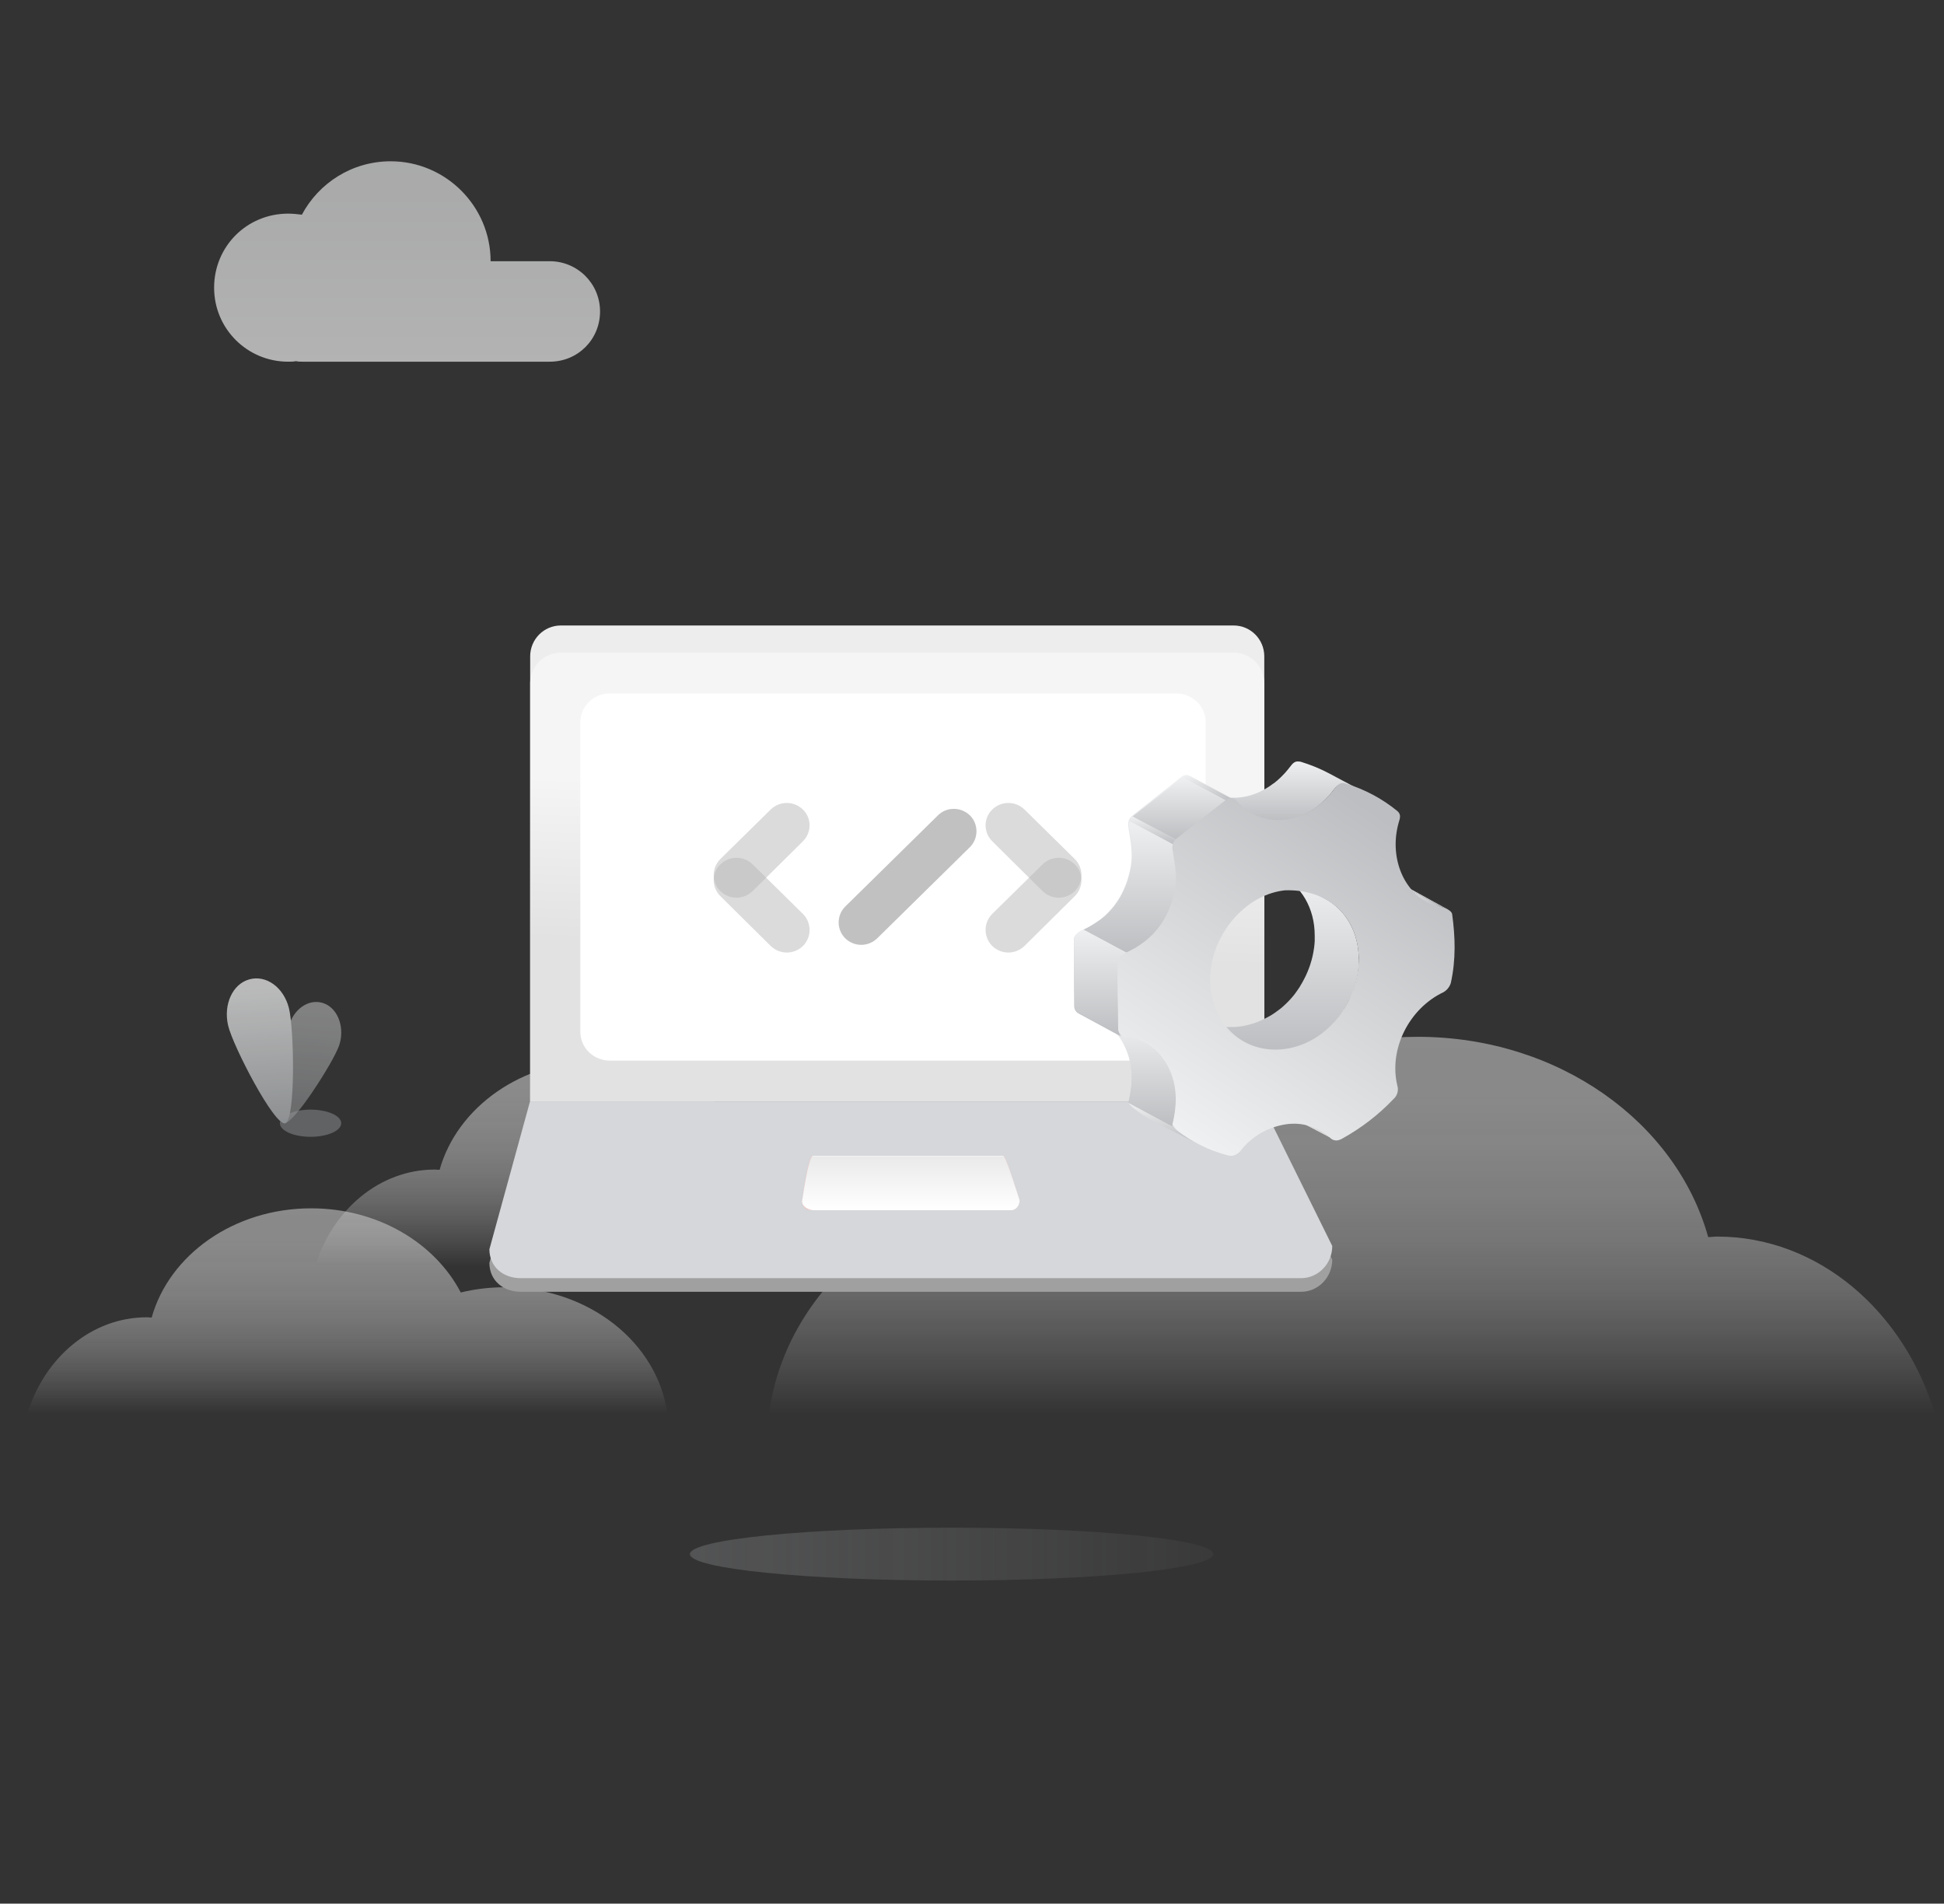 <?xml version="1.0" encoding="UTF-8"?>
<svg width="143px" height="140px" viewBox="0 0 143 140" version="1.1" xmlns="http://www.w3.org/2000/svg" xmlns:xlink="http://www.w3.org/1999/xlink">
    <rect x="0" y="0" width="143" height="140" fill="#333333" stroke="none"/>
    <title>编组 2</title>
    <defs>
        <linearGradient x1="120.941%" y1="49.495%" x2="-25.049%" y2="49.495%" id="linearGradient-1">
            <stop stop-color="#C8CACD" stop-opacity="0" offset="0%"></stop>
            <stop stop-color="#B2B5B8" offset="100%"></stop>
        </linearGradient>
        <linearGradient x1="51.694%" y1="9.744%" x2="47.718%" y2="100.08%" id="linearGradient-2">
            <stop stop-color="#F4F5F5" offset="0%"></stop>
            <stop stop-color="#B3B6B9" offset="100%"></stop>
        </linearGradient>
        <linearGradient x1="49.269%" y1="7.489%" x2="51.714%" y2="99.853%" id="linearGradient-3">
            <stop stop-color="#F3F4F4" offset="0%"></stop>
            <stop stop-color="#B3B6B9" offset="100%"></stop>
        </linearGradient>
        <linearGradient x1="49.998%" y1="100%" x2="49.998%" y2="1.20252631e-13%" id="linearGradient-4">
            <stop stop-color="#EBEBEB" stop-opacity="0" offset="0%"></stop>
            <stop stop-color="#EBEBEB" stop-opacity="0.02" offset="1%"></stop>
            <stop stop-color="#EAEAEA" stop-opacity="0.25" offset="12%"></stop>
            <stop stop-color="#E9E9E9" stop-opacity="0.45" offset="23%"></stop>
            <stop stop-color="#E8E8E8" stop-opacity="0.62" offset="34%"></stop>
            <stop stop-color="#E7E7E7" stop-opacity="0.76" offset="46%"></stop>
            <stop stop-color="#E7E7E7" stop-opacity="0.86" offset="58%"></stop>
            <stop stop-color="#E6E6E6" stop-opacity="0.94" offset="71%"></stop>
            <stop stop-color="#E6E6E6" stop-opacity="0.99" offset="84%"></stop>
            <stop stop-color="#E6E6E6" offset="100%"></stop>
        </linearGradient>
        <linearGradient x1="50.002%" y1="100%" x2="50.002%" y2="6.01263157e-14%" id="linearGradient-5">
            <stop stop-color="#EBEBEB" stop-opacity="0" offset="0%"></stop>
            <stop stop-color="#EBEBEB" stop-opacity="0.02" offset="1%"></stop>
            <stop stop-color="#EAEAEA" stop-opacity="0.25" offset="12%"></stop>
            <stop stop-color="#E9E9E9" stop-opacity="0.45" offset="23%"></stop>
            <stop stop-color="#E8E8E8" stop-opacity="0.62" offset="34%"></stop>
            <stop stop-color="#E7E7E7" stop-opacity="0.76" offset="46%"></stop>
            <stop stop-color="#E7E7E7" stop-opacity="0.86" offset="58%"></stop>
            <stop stop-color="#E6E6E6" stop-opacity="0.94" offset="71%"></stop>
            <stop stop-color="#E6E6E6" stop-opacity="0.99" offset="84%"></stop>
            <stop stop-color="#E6E6E6" offset="100%"></stop>
        </linearGradient>
        <linearGradient x1="49.993%" y1="100%" x2="49.993%" y2="-3.31158863e-14%" id="linearGradient-6">
            <stop stop-color="#EBEBEB" stop-opacity="0" offset="0%"></stop>
            <stop stop-color="#EBEBEB" stop-opacity="0.02" offset="1%"></stop>
            <stop stop-color="#EAEAEA" stop-opacity="0.25" offset="12%"></stop>
            <stop stop-color="#E9E9E9" stop-opacity="0.45" offset="23%"></stop>
            <stop stop-color="#E8E8E8" stop-opacity="0.62" offset="34%"></stop>
            <stop stop-color="#E7E7E7" stop-opacity="0.76" offset="46%"></stop>
            <stop stop-color="#E7E7E7" stop-opacity="0.86" offset="58%"></stop>
            <stop stop-color="#E6E6E6" stop-opacity="0.94" offset="71%"></stop>
            <stop stop-color="#E6E6E6" stop-opacity="0.99" offset="84%"></stop>
            <stop stop-color="#E6E6E6" offset="100%"></stop>
        </linearGradient>
        <linearGradient x1="49.937%" y1="100.011%" x2="49.937%" y2="-43.769%" id="linearGradient-7">
            <stop stop-color="#F8F8F9" offset="0%"></stop>
            <stop stop-color="#E2E3E4" offset="100%"></stop>
        </linearGradient>
        <linearGradient x1="63.983%" y1="67.736%" x2="66.307%" y2="31.651%" id="linearGradient-8">
            <stop stop-color="#E2E2E2" offset="0%"></stop>
            <stop stop-color="#F5F5F5" offset="100%"></stop>
        </linearGradient>
        <linearGradient x1="50.013%" y1="99.999%" x2="50.013%" y2="-0.072%" id="linearGradient-9">
            <stop stop-color="#FFFFFF" offset="0%"></stop>
            <stop stop-color="#EAEAEA" offset="98.132%"></stop>
            <stop stop-color="#FCFAF9" offset="100%"></stop>
        </linearGradient>
        <linearGradient x1="0%" y1="49.954%" x2="100%" y2="49.954%" id="linearGradient-10">
            <stop stop-color="#EEEEEE" offset="0%"></stop>
            <stop stop-color="#DDDDDD" offset="3%"></stop>
            <stop stop-color="#D8D8D8" offset="100%"></stop>
        </linearGradient>
        <linearGradient x1="50.033%" y1="-0.004%" x2="50.033%" y2="100.069%" id="linearGradient-11">
            <stop stop-color="#EFF0F1" offset="0%"></stop>
            <stop stop-color="#BCBEC1" offset="100%"></stop>
        </linearGradient>
        <linearGradient x1="50.033%" y1="-0.004%" x2="50.033%" y2="100.069%" id="linearGradient-12">
            <stop stop-color="#EFF0F1" offset="0%"></stop>
            <stop stop-color="#BCBEC1" offset="100%"></stop>
        </linearGradient>
        <linearGradient x1="50.033%" y1="-0.004%" x2="50.033%" y2="100.069%" id="linearGradient-13">
            <stop stop-color="#EFF0F1" offset="0%"></stop>
            <stop stop-color="#BCBEC1" offset="100%"></stop>
        </linearGradient>
        <linearGradient x1="50.033%" y1="-0.004%" x2="50.033%" y2="100.069%" id="linearGradient-14">
            <stop stop-color="#EFF0F1" offset="0%"></stop>
            <stop stop-color="#BCBEC1" offset="100%"></stop>
        </linearGradient>
        <linearGradient x1="0%" y1="50%" x2="100%" y2="50%" id="linearGradient-15">
            <stop stop-color="#EEEEEE" offset="0%"></stop>
            <stop stop-color="#DDDDDD" offset="3%"></stop>
            <stop stop-color="#D8D8D8" offset="100%"></stop>
        </linearGradient>
        <linearGradient x1="50.033%" y1="-0.004%" x2="50.033%" y2="100.069%" id="linearGradient-16">
            <stop stop-color="#EFF0F1" offset="0%"></stop>
            <stop stop-color="#BCBEC1" offset="100%"></stop>
        </linearGradient>
        <linearGradient x1="50.033%" y1="-0.004%" x2="50.033%" y2="100.069%" id="linearGradient-17">
            <stop stop-color="#EFF0F1" offset="0%"></stop>
            <stop stop-color="#BCBEC1" offset="100%"></stop>
        </linearGradient>
        <linearGradient x1="50.033%" y1="-0.004%" x2="50.033%" y2="100.069%" id="linearGradient-18">
            <stop stop-color="#EFF0F1" offset="0%"></stop>
            <stop stop-color="#BCBEC1" offset="100%"></stop>
        </linearGradient>
        <linearGradient x1="50.033%" y1="-0.004%" x2="50.033%" y2="100.069%" id="linearGradient-19">
            <stop stop-color="#EFF0F1" offset="0%"></stop>
            <stop stop-color="#BCBEC1" offset="100%"></stop>
        </linearGradient>
        <linearGradient x1="50.033%" y1="-0.004%" x2="50.033%" y2="100.069%" id="linearGradient-20">
            <stop stop-color="#EFF0F1" offset="0%"></stop>
            <stop stop-color="#BCBEC1" offset="100%"></stop>
        </linearGradient>
        <linearGradient x1="50.033%" y1="-0.004%" x2="50.033%" y2="100.069%" id="linearGradient-21">
            <stop stop-color="#EFF0F1" offset="0%"></stop>
            <stop stop-color="#BCBEC1" offset="100%"></stop>
        </linearGradient>
        <linearGradient x1="50.033%" y1="-0.004%" x2="50.033%" y2="100.069%" id="linearGradient-22">
            <stop stop-color="#EFF0F1" offset="0%"></stop>
            <stop stop-color="#BCBEC1" offset="100%"></stop>
        </linearGradient>
        <linearGradient x1="50.033%" y1="-0.004%" x2="50.033%" y2="100.069%" id="linearGradient-23">
            <stop stop-color="#EFF0F1" offset="0%"></stop>
            <stop stop-color="#BCBEC1" offset="100%"></stop>
        </linearGradient>
        <linearGradient x1="50.033%" y1="-0.004%" x2="50.033%" y2="100.069%" id="linearGradient-24">
            <stop stop-color="#EFF0F1" offset="0%"></stop>
            <stop stop-color="#BCBEC1" offset="100%"></stop>
        </linearGradient>
        <linearGradient x1="50.033%" y1="-0.004%" x2="50.033%" y2="100.069%" id="linearGradient-25">
            <stop stop-color="#EFF0F1" offset="0%"></stop>
            <stop stop-color="#BCBEC1" offset="100%"></stop>
        </linearGradient>
        <linearGradient x1="50.033%" y1="-0.004%" x2="50.033%" y2="100.069%" id="linearGradient-26">
            <stop stop-color="#EFF0F1" offset="0%"></stop>
            <stop stop-color="#BCBEC1" offset="100%"></stop>
        </linearGradient>
        <linearGradient x1="50.033%" y1="-0.004%" x2="50.033%" y2="100.069%" id="linearGradient-27">
            <stop stop-color="#EFF0F1" offset="0%"></stop>
            <stop stop-color="#BCBEC1" offset="100%"></stop>
        </linearGradient>
        <linearGradient x1="50.033%" y1="-0.004%" x2="50.033%" y2="100.069%" id="linearGradient-28">
            <stop stop-color="#EFF0F1" offset="0%"></stop>
            <stop stop-color="#BCBEC1" offset="100%"></stop>
        </linearGradient>
        <linearGradient x1="0%" y1="49.809%" x2="100%" y2="49.809%" id="linearGradient-29">
            <stop stop-color="#EEEEEE" offset="0%"></stop>
            <stop stop-color="#D8D8D8" offset="100%"></stop>
        </linearGradient>
        <linearGradient x1="0%" y1="50.324%" x2="100%" y2="50.324%" id="linearGradient-30">
            <stop stop-color="#EEEEEE" offset="0%"></stop>
            <stop stop-color="#D8D8D8" offset="100%"></stop>
        </linearGradient>
        <linearGradient x1="83.211%" y1="12.015%" x2="29.266%" y2="100%" id="linearGradient-31">
            <stop stop-color="#BCBEC1" offset="0%"></stop>
            <stop stop-color="#EFF0F1" offset="100%"></stop>
        </linearGradient>
    </defs>
    <g id="页面-2" stroke="none" stroke-width="1" fill="none" fill-rule="evenodd">
        <g id="监控-慢SQL查询-正在开发中" transform="translate(-725, -418)">
            <rect fill="none" x="0" y="0" width="1440" height="1024"></rect>
            <rect id="矩形备份-19" fill="none" fill-rule="nonzero" x="225" y="113" width="1200" height="835" rx="3"></rect>
            <g id="编组-2" transform="translate(725, 418)" fill-rule="nonzero">
                <g id="基础组件" opacity="0.9">
                    <g id="3">
                        <rect id="矩形" fill-opacity="0" fill="#FFFFFF" x="0" y="0" width="140" height="140"></rect>
                        <ellipse id="椭圆形" fill="url(#linearGradient-1)" opacity="0.331" cx="70" cy="114.294" rx="19.25" ry="1.944"></ellipse>
                        <g id="编组备份-2" opacity="0.779" transform="translate(16.685, 71.954)">
                            <ellipse id="椭圆形_1_" fill="#9DA1A6" opacity="0.599" cx="6.16" cy="10.651" rx="2.256" ry="1"></ellipse>
                            <path d="M4.177,10.651 C4.799,10.923 7.832,6.179 8.26,4.935 C8.688,3.69 8.221,2.29 7.21,1.862 C6.199,1.435 5.032,2.096 4.604,3.379 C4.177,4.662 3.515,10.379 4.177,10.651 Z" id="椭圆形_2_" fill="url(#linearGradient-2)" opacity="0.577"></path>
                            <path d="M4.293,10.651 C5.071,10.418 4.954,3.69 4.565,2.173 C4.177,0.657 2.893,-0.277 1.649,0.073 C0.404,0.423 -0.257,1.94 0.093,3.457 C0.443,4.973 3.515,10.885 4.293,10.651 Z" id="椭圆形_3_" fill="url(#linearGradient-3)"></path>
                        </g>
                        <path d="M58.269,83.804 C57.192,83.806 56.119,83.935 55.073,84.188 C53.175,80.541 48.968,78 44.069,78 C38.383,78 33.63,81.425 32.338,86.032 C32.219,86.032 32.101,86.013 31.982,86.013 C27.904,86.013 24.435,88.994 23.182,93.136 L70.273,93.136 C69.589,87.885 64.479,83.804 58.269,83.804 Z" id="路径" fill="url(#linearGradient-4)" opacity="0.546"></path>
                        <path d="M37.087,94.669 C36.011,94.672 34.938,94.8 33.893,95.052 C31.993,91.405 27.786,88.864 22.889,88.864 C17.201,88.864 12.449,92.29 11.156,96.898 C11.037,96.898 10.921,96.877 10.8,96.877 C6.722,96.877 3.253,99.86 2,104 L49.091,104 C48.407,98.75 43.297,94.669 37.087,94.669 Z" id="路径" fill="url(#linearGradient-5)" opacity="0.538"></path>
                        <path d="M78.431,86.891 C80.392,86.896 82.344,87.132 84.248,87.596 C87.707,80.909 95.373,76.25 104.287,76.25 C114.643,76.25 123.306,82.529 125.653,90.978 C125.87,90.978 126.083,90.941 126.307,90.941 C133.748,90.941 140.05,96.408 142.341,104 L56.568,104 C57.813,94.374 67.121,86.891 78.431,86.891 Z" id="路径" fill="url(#linearGradient-6)" opacity="0.538"></path>
                        <path d="M22.244,26.6 C22.089,26.6 21.933,26.6 21.778,26.561 C21.583,26.6 21.389,26.6 21.194,26.6 C18.2,26.6 15.75,24.189 15.75,21.156 C15.75,18.122 18.161,15.711 21.194,15.711 C21.544,15.711 21.894,15.75 22.206,15.789 C23.45,13.456 25.9,11.861 28.739,11.861 C32.783,11.861 36.089,15.167 36.089,19.211 L36.089,19.211 L40.444,19.211 C42.467,19.211 44.139,20.844 44.139,22.906 C44.139,24.967 42.506,26.6 40.444,26.6 L22.244,26.6 Z" id="形状结合" fill="url(#linearGradient-7)" opacity="0.717"></path>
                    </g>
                </g>
                <g id="编组-6" transform="translate(36, 46)">
                    <g id="组_13">
                        <path d="M5.254,0 L54.746,0 C55.991,0 57,1.015 57,2.269 L57,35 L3,35 L3,2.269 C3,1.015 4.009,0 5.254,0 Z" id="圆角矩形_13" fill="#EDEDED"></path>
                        <path d="M5.254,2 L54.746,2 C55.991,2 57,3.001 57,4.236 L57,35 L3,35 L3,4.236 C3,3.001 4.009,2 5.254,2 Z" id="圆角矩形_13_拷贝" fill="url(#linearGradient-8)"></path>
                        <path d="M8.86,5 L50.52,5 C51.719,5 52.69,5.943 52.69,7.108 L52.69,29.892 C52.69,31.057 51.719,32 50.52,32 L8.86,32 C7.661,32 6.69,31.057 6.69,29.892 L6.69,7.108 C6.69,5.943 7.661,5 8.86,5 Z" id="圆角矩形_14" fill="#FFFFFF"></path>
                        <path d="M2.988,36 L56.743,36 L62,46.631 C62,47.937 60.971,49 59.719,49 C59.719,49 59.719,49 59.719,49 L2.294,49 C1.029,49 0,48.18 0,46.874 L2.988,36 Z" id="圆角矩形_15" fill="#A0A0A0"></path>
                        <path d="M2.988,35 L56.743,35 L62,45.631 C62,46.937 60.971,48 59.706,48 L2.294,48 C1.029,48 0,47.18 0,45.874 L2.988,35 Z" id="圆角矩形_15-2" fill="#D5D7DA"></path>
                        <path d="M23.767,39 L37.824,39 C38.022,39 39,42.275 39,42.275 C39,42.677 38.728,43 38.406,43 L23.594,43 C23.272,43.013 23.013,42.745 23,42.396 C23,42.382 23,42.369 23,42.342 C22.988,42.355 23.421,39 23.767,39 Z" id="圆角矩形_15_拷贝" fill="#EBCBC9"></path>
                        <path d="M23.814,39 L37.792,39 C37.995,39 39,42.275 39,42.275 C39,42.678 38.72,43 38.39,43 L23.852,43 C23.509,43 23,42.745 23,42.342 C23.013,42.342 23.458,39 23.814,39 Z" id="圆角矩形_15_拷贝_2" fill="url(#linearGradient-9)"></path>
                    </g>
                    <g id="开发备份" transform="translate(43, 10)">
                        <path d="M19.137,27.808 L15.894,26.111 C15.82,26.072 15.753,26.024 15.692,25.968 C15.455,25.756 15.191,25.573 14.906,25.425 L18.15,27.119 C18.435,27.269 18.7,27.452 18.937,27.665 C18.997,27.721 19.064,27.769 19.137,27.808 L19.137,27.808 Z" id="路径" fill="url(#linearGradient-10)"></path>
                        <path d="M19.137,27.808 L15.894,26.111 C15.82,26.072 15.753,26.024 15.692,25.968 C15.455,25.756 15.191,25.573 14.906,25.425 L18.15,27.119 C18.435,27.269 18.7,27.452 18.937,27.665 C18.997,27.721 19.064,27.769 19.137,27.808" id="路径" fill="url(#linearGradient-10)"></path>
                        <path d="M25.937,10.437 L22.763,8.74 L22.935,8.826 C23.287,8.993 23.713,9.015 24.078,9.159 C24.128,9.177 24.176,9.2 24.223,9.225 L27.396,10.925 C27.349,10.9 27.301,10.878 27.252,10.859 C26.885,10.713 26.461,10.691 26.107,10.526 L25.937,10.437 Z" id="路径" fill="url(#linearGradient-11)"></path>
                        <g id="路径" transform="translate(22.806, 8.662)">
                            <path d="M0,0 L0.143,0.069 L3.405,1.738 C3.357,1.716 3.308,1.694 3.262,1.668 L0,0 Z" fill="url(#linearGradient-12)"></path>
                            <path d="M3.835,1.885 L0.573,0.215 C0.73,0.254 0.893,0.275 1.05,0.312 L4.313,2.064 C4.154,2.025 4.204,2.05 4.104,2.006" fill="url(#linearGradient-13)"></path>
                            <path d="M4.264,2.048 L1.05,0.312 C1.152,0.336 1.253,0.367 1.351,0.403 C1.384,0.415 1.417,0.429 1.448,0.444 L4.772,2.262 L4.626,2.178 C4.527,2.142 4.33,2.083 4.289,2.048 L4.264,2.048 Z" fill="url(#linearGradient-14)"></path>
                            <polyline fill="url(#linearGradient-15)" points="4.71 2.121 1.448 0.453 1.501 0.477 4.761 2.147 4.71 2.121"></polyline>
                        </g>
                        <path d="M20.343,17.394 C20.403,17.262 20.46,17.125 20.513,16.991 L20.526,16.953 C20.527,16.945 20.527,16.938 20.526,16.93 C20.545,16.879 20.563,16.827 20.579,16.776 C20.595,16.725 20.611,16.689 20.625,16.644 C20.638,16.599 20.657,16.539 20.673,16.487 L20.714,16.351 L20.755,16.19 C20.767,16.145 20.778,16.1 20.787,16.055 C20.796,16.011 20.812,15.946 20.824,15.89 L20.851,15.756 L20.879,15.583 L20.899,15.451 C20.899,15.391 20.913,15.328 20.92,15.268 C20.927,15.207 20.931,15.185 20.936,15.145 L20.95,14.943 L20.95,14.834 C20.95,14.731 20.95,14.626 20.95,14.523 C20.95,12.509 19.95,10.875 18.433,10.068 L15.193,8.342 C16.712,9.15 17.71,10.781 17.71,12.798 C17.71,12.903 17.71,13.006 17.71,13.111 C17.71,13.147 17.71,13.182 17.71,13.218 L17.696,13.42 L17.682,13.543 C17.682,13.605 17.668,13.666 17.659,13.728 C17.65,13.791 17.646,13.816 17.639,13.858 L17.611,14.03 L17.584,14.165 L17.549,14.333 L17.515,14.467 L17.474,14.628 L17.433,14.762 C17.419,14.814 17.403,14.867 17.387,14.919 C17.371,14.97 17.355,15.008 17.341,15.053 L17.286,15.205 L17.263,15.266 C17.211,15.402 17.156,15.536 17.094,15.668 C17.089,15.683 17.083,15.697 17.076,15.711 C17.014,15.847 16.945,15.979 16.874,16.111 L16.831,16.192 C16.769,16.302 16.707,16.416 16.639,16.516 C16.639,16.521 16.639,16.525 16.639,16.53 C16.575,16.633 16.506,16.731 16.437,16.83 L16.376,16.917 L16.213,17.141 L16.158,17.21 C16.085,17.3 16.009,17.389 15.929,17.476 L15.881,17.528 C15.817,17.597 15.751,17.664 15.685,17.731 L15.607,17.808 C15.543,17.87 15.479,17.931 15.41,17.991 L15.348,18.047 C15.257,18.127 15.163,18.206 15.067,18.271 L15,18.322 C14.92,18.383 14.84,18.441 14.758,18.497 L14.685,18.546 C14.563,18.629 14.44,18.705 14.312,18.77 L14.243,18.808 C14.113,18.879 13.982,18.946 13.847,19.009 L13.781,19.038 C13.689,19.081 13.595,19.119 13.499,19.157 L13.412,19.19 C13.296,19.233 13.184,19.273 13.062,19.307 L13.014,19.32 C12.909,19.351 12.804,19.378 12.698,19.401 L12.602,19.423 C12.479,19.448 12.358,19.472 12.234,19.488 C12.11,19.504 11.92,19.524 11.776,19.53 L11.634,19.53 C11.529,19.53 11.424,19.53 11.319,19.53 L11.161,19.53 C11.06,19.53 10.959,19.513 10.861,19.499 L10.719,19.481 C10.593,19.461 10.467,19.436 10.344,19.405 L10.298,19.405 C10.159,19.369 10.024,19.327 9.891,19.28 L9.772,19.235 C9.678,19.199 9.587,19.161 9.495,19.119 C9.403,19.076 9.337,19.047 9.266,19.007 L12.509,20.73 C12.563,20.761 12.621,20.788 12.676,20.815 L12.742,20.844 C12.831,20.884 12.925,20.922 13.019,20.96 L13.136,21.005 C13.271,21.052 13.406,21.095 13.545,21.13 L13.545,21.13 L13.586,21.13 C13.71,21.159 13.836,21.184 13.962,21.206 L14.103,21.224 C14.202,21.238 14.302,21.247 14.403,21.253 L14.561,21.253 C14.663,21.253 14.769,21.253 14.877,21.253 L15.019,21.253 C15.172,21.253 15.328,21.233 15.476,21.211 C15.625,21.189 15.723,21.171 15.845,21.146 L15.943,21.124 L16.259,21.043 L16.307,21.03 C16.424,20.994 16.536,20.956 16.655,20.913 L16.744,20.878 C16.838,20.842 16.934,20.801 17.025,20.761 L17.076,20.741 L17.092,20.741 C17.227,20.678 17.357,20.611 17.488,20.54 L17.556,20.499 C17.684,20.428 17.808,20.349 17.929,20.276 L17.954,20.26 L18.002,20.226 C18.085,20.168 18.165,20.112 18.231,20.052 L18.3,20 C18.396,19.927 18.49,19.848 18.581,19.777 L18.597,19.763 L18.643,19.721 C18.71,19.66 18.776,19.6 18.84,19.537 L18.918,19.461 C18.984,19.394 19.048,19.327 19.112,19.255 L19.151,19.217 L19.151,19.204 C19.229,19.119 19.304,19.029 19.38,18.938 L19.433,18.868 C19.491,18.798 19.545,18.723 19.597,18.644 L19.632,18.6 L19.659,18.559 C19.728,18.461 19.796,18.36 19.86,18.26 L19.86,18.246 C19.927,18.139 19.991,18.022 20.053,17.919 L20.076,17.881 L20.096,17.841 C20.167,17.709 20.233,17.577 20.298,17.441 C20.332,17.42 20.336,17.407 20.343,17.394 Z" id="路径" fill="url(#linearGradient-16)"></path>
                        <path d="M9,28.057 L5.823,26.446 C5.299,26.164 4.804,25.833 4.345,25.456 C4.219,25.329 4.112,25.185 4.029,25.027 L7.271,26.784 C7.354,26.942 7.46,27.086 7.584,27.213 C8.045,27.59 8.476,27.774 9,28.057 Z" id="路径" fill="url(#linearGradient-17)"></path>
                        <path d="M5.823,26.446 C5.299,26.164 4.804,25.833 4.345,25.456 C4.219,25.329 4.089,25.253 4.005,25.095 L7.246,26.687 C7.329,26.844 7.519,27.049 7.643,27.176 C8.139,27.523 8.561,27.818 9.084,28.101 L5.823,26.446 Z" id="路径" fill="url(#linearGradient-18)"></path>
                        <path d="M2.014,19.068 L5.22,20.788 C5.983,21.224 6.587,21.887 6.944,22.683 C7.543,23.905 7.589,25.243 7.211,26.815 L4.005,25.095 C4.383,23.531 4.338,22.191 3.74,20.96 C3.384,20.164 2.779,19.501 2.014,19.068 Z" id="路径" fill="url(#linearGradient-19)"></path>
                        <path d="M4.005,25.095 C4.383,23.531 4.338,22.191 3.74,20.96 C3.384,20.164 2.779,19.501 2.014,19.068 L5.303,20.666 C6.067,21.101 6.641,21.795 6.998,22.591 C7.598,23.813 7.649,25.208 7.211,26.815 L4.005,25.095 Z" id="路径" fill="url(#linearGradient-20)"></path>
                        <path d="M19.932,1.742 C20.094,1.791 20.253,1.844 20.409,1.9 L20.555,1.953 C20.666,1.995 20.782,2.035 20.884,2.079 L21.043,2.146 C21.152,2.19 21.259,2.239 21.366,2.287 L21.502,2.349 C21.652,2.42 21.802,2.494 21.957,2.571 L18.739,0.863 C18.607,0.794 18.478,0.727 18.344,0.665 L18.292,0.641 L18.155,0.579 C18.048,0.53 17.942,0.481 17.833,0.437 L17.674,0.371 L17.346,0.247 L17.201,0.193 C17.042,0.138 16.883,0.085 16.721,0.034 L16.66,0.018 L16.587,0.005 L16.535,0.005 C16.488,-0.002 16.439,-0.002 16.392,0.005 C16.348,0.01 16.305,0.022 16.265,0.04 L16.265,0.04 C16.237,0.054 16.211,0.068 16.185,0.085 L16.169,0.098 L16.147,0.116 C16.135,0.124 16.123,0.133 16.112,0.142 C16.095,0.158 16.078,0.175 16.063,0.193 L16.038,0.218 C16.038,0.218 16.038,0.218 16.038,0.218 C16.001,0.258 15.967,0.3 15.935,0.344 C15.869,0.43 15.803,0.515 15.735,0.597 C15.715,0.623 15.692,0.648 15.669,0.674 C15.647,0.701 15.579,0.783 15.531,0.836 L15.472,0.898 C15.413,0.962 15.354,1.024 15.292,1.084 L15.21,1.166 C15.156,1.219 15.099,1.27 15.042,1.321 L14.963,1.394 C14.879,1.465 14.797,1.534 14.71,1.6 L14.699,1.6 C14.611,1.669 14.52,1.733 14.429,1.795 L14.361,1.842 C14.256,1.911 14.152,1.975 14.045,2.037 L14.022,2.05 C13.911,2.112 13.795,2.17 13.683,2.223 L13.606,2.259 C13.521,2.297 13.437,2.332 13.354,2.365 L13.313,2.38 C13.215,2.418 13.118,2.449 13.02,2.48 L12.938,2.502 L12.711,2.56 L12.625,2.58 C12.525,2.6 12.427,2.618 12.327,2.631 C12.227,2.644 12.086,2.657 11.966,2.664 L11.6,2.664 L11.475,2.664 C11.391,2.664 11.309,2.649 11.227,2.638 L11.113,2.624 C11,2.607 10.886,2.584 10.775,2.556 L10.761,2.556 C10.645,2.525 10.534,2.489 10.416,2.449 L10.314,2.409 C10.235,2.378 10.155,2.345 10.075,2.31 C10.007,2.279 9.939,2.248 9.871,2.212 L13.09,3.918 L13.236,3.994 L13.295,4.018 C13.372,4.054 13.452,4.087 13.522,4.116 L13.627,4.158 C13.74,4.198 13.854,4.233 13.972,4.262 L13.986,4.262 C14.097,4.288 14.213,4.311 14.324,4.328 L14.436,4.344 C14.52,4.344 14.601,4.364 14.685,4.368 C14.727,4.37 14.769,4.37 14.81,4.368 C14.895,4.368 14.979,4.368 15.063,4.368 L15.176,4.368 C15.297,4.368 15.418,4.357 15.538,4.335 C15.638,4.322 15.735,4.304 15.835,4.282 L15.922,4.264 L16.149,4.206 L16.228,4.182 C16.326,4.153 16.424,4.12 16.522,4.085 L16.565,4.067 C16.649,4.036 16.733,4 16.815,3.963 L16.856,3.947 C16.868,3.94 16.881,3.933 16.894,3.927 C17.008,3.874 17.121,3.816 17.233,3.754 L17.255,3.739 C17.362,3.679 17.467,3.613 17.571,3.544 L17.612,3.519 L17.639,3.5 C17.73,3.438 17.821,3.373 17.91,3.305 L17.91,3.305 C17.994,3.24 18.078,3.172 18.16,3.098 L18.192,3.074 L18.242,3.028 L18.41,2.87 L18.492,2.79 C18.551,2.731 18.612,2.669 18.671,2.604 C18.685,2.587 18.701,2.573 18.717,2.556 L18.73,2.54 L18.869,2.38 C18.889,2.354 18.912,2.33 18.935,2.303 C19.003,2.22 19.069,2.136 19.132,2.05 C19.168,2.002 19.205,1.957 19.246,1.913 L19.271,1.889 C19.297,1.861 19.325,1.835 19.355,1.811 L19.378,1.795 C19.409,1.772 19.442,1.752 19.478,1.736 C19.519,1.718 19.563,1.705 19.607,1.698 C19.655,1.692 19.703,1.692 19.75,1.698 L19.803,1.698 C19.847,1.71 19.89,1.725 19.932,1.742 L19.932,1.742 Z" id="路径" fill="url(#linearGradient-21)"></path>
                        <path d="M0.321,18.524 C0.121,18.41 0.007,18.191 0.029,17.963 C0.009,16.312 -0.016,14.664 0.013,13.008 C0.013,12.837 0.35,12.538 0.569,12.438 C2.591,11.538 3.791,9.911 4.184,7.709 C4.342,6.821 4.184,5.882 4.03,5.006 C3.944,4.538 3.969,4.245 4.337,3.95 C5.512,3.022 6.687,2.095 7.861,1.168 C7.96,1.081 8.081,1.022 8.211,0.997 C8.305,0.984 8.4,1.002 8.482,1.049 L11.683,2.786 C11.602,2.737 11.506,2.718 11.412,2.731 C11.283,2.758 11.162,2.818 11.062,2.905 C9.883,3.828 8.708,4.757 7.536,5.691 C7.165,5.984 7.143,6.279 7.226,6.747 C7.385,7.612 7.54,8.549 7.382,9.45 C6.992,11.65 5.801,13.278 3.768,14.179 C3.542,14.276 3.214,14.576 3.212,14.749 C3.183,16.405 3.212,18.055 3.228,19.704 C3.209,19.931 3.324,20.147 3.522,20.26 L0.321,18.524 Z" id="路径" fill="url(#linearGradient-22)"></path>
                        <g id="路径" transform="translate(0.001, 1.041)">
                            <path d="M0.719,11.322 L0.575,11.385 L0.561,11.385 C0.511,11.41 0.462,11.439 0.415,11.47 C0.359,11.507 0.307,11.548 0.257,11.593 C0.218,11.626 0.181,11.662 0.148,11.701 C0.125,11.726 0.103,11.752 0.084,11.779 L0.047,11.835 C0.038,11.85 0.031,11.866 0.026,11.882 C0.018,11.902 0.013,11.923 0.013,11.945 C-0.017,13.594 0.013,15.234 0.029,16.874 C0.006,17.1 0.122,17.319 0.324,17.432 L3.562,19.159 C3.361,19.045 3.246,18.828 3.267,18.601 C3.247,16.959 3.222,15.317 3.251,13.672 C3.252,13.651 3.256,13.63 3.263,13.61 C3.269,13.594 3.277,13.578 3.286,13.563 C3.296,13.543 3.308,13.524 3.322,13.507 C3.341,13.479 3.362,13.453 3.384,13.428 C3.419,13.389 3.456,13.353 3.496,13.318 C3.546,13.275 3.597,13.235 3.651,13.197 C3.698,13.165 3.748,13.136 3.8,13.112 L3.814,13.112 L3.955,13.05 L0.719,11.322 Z" fill="url(#linearGradient-23)"></path>
                            <path d="M7.313,5.728 C7.251,5.508 7.251,5.276 7.313,5.056 L4.081,3.335 C4.018,3.555 4.018,3.788 4.081,4.007 C4.239,4.87 4.381,5.815 4.221,6.711 C4.146,7.145 4.045,7.557 3.891,7.971 C3.785,8.251 3.66,8.524 3.516,8.788 C3.303,9.179 3.044,9.544 2.746,9.877 C2.602,10.039 2.449,10.193 2.289,10.339 C2.099,10.505 1.872,10.642 1.662,10.784 C1.36,10.988 1.051,11.17 0.719,11.322 L3.971,13.065 C4.304,12.912 4.623,12.733 4.927,12.53 C5.136,12.387 5.336,12.231 5.525,12.064 C5.687,11.919 5.839,11.765 5.983,11.602 C6.125,11.444 6.258,11.278 6.383,11.105 C6.518,10.916 6.641,10.719 6.753,10.516 C6.897,10.251 7.022,9.977 7.128,9.696 C7.281,9.282 7.396,8.857 7.473,8.423 C7.628,7.525 7.47,6.588 7.313,5.728 Z" fill="url(#linearGradient-24)"></path>
                            <path d="M4.321,3.004 C4.289,3.031 4.259,3.061 4.232,3.093 C4.21,3.117 4.189,3.142 4.17,3.167 C4.152,3.192 4.136,3.217 4.122,3.243 C4.106,3.273 4.092,3.304 4.081,3.335 L7.313,5.063 C7.324,5.031 7.338,5 7.354,4.971 C7.368,4.944 7.384,4.919 7.402,4.895 C7.421,4.868 7.442,4.843 7.464,4.818 C7.491,4.787 7.521,4.758 7.553,4.731 L4.321,3.004 Z" fill="url(#linearGradient-25)"></path>
                            <path d="M7.56,4.731 L4.321,3.004 L4.385,2.95 C5.575,2.022 6.764,1.098 7.953,0.176 L8.019,0.129 L11.258,1.854 L11.191,1.904 C9.998,2.822 8.809,3.746 7.624,4.675 L7.56,4.729" fill="url(#linearGradient-26)"></path>
                            <path d="M11.258,1.857 L8.019,0.132 C8.06,0.103 8.104,0.078 8.149,0.055 L11.388,1.783 C11.343,1.804 11.299,1.829 11.258,1.857" fill="url(#linearGradient-27)"></path>
                            <path d="M11.388,1.783 L8.149,0.055 C8.199,0.032 8.252,0.016 8.307,0.008 C8.361,-0.003 8.417,-0.003 8.472,0.008 L11.708,1.745 C11.654,1.735 11.599,1.735 11.546,1.745 C11.491,1.754 11.438,1.77 11.388,1.794" fill="url(#linearGradient-28)"></path>
                            <path d="M11.708,1.745 L8.472,0.02 C8.502,0.027 8.532,0.038 8.561,0.051 L11.799,1.778 C11.77,1.765 11.739,1.754 11.708,1.745" fill="url(#linearGradient-29)"></path>
                            <polyline fill="url(#linearGradient-30)" points="11.799 1.776 8.561 0.049 8.581 0.049 11.82 1.776 11.799 1.776"></polyline>
                        </g>
                        <path d="M27.819,11.225 C28.047,12.88 28.106,14.566 27.722,16.29 C27.637,16.571 27.449,16.811 27.194,16.962 C24.658,18.158 23.146,21.145 23.785,23.827 C23.899,24.193 23.783,24.591 23.49,24.842 C22.405,25.981 21.149,26.951 19.767,27.717 C19.646,27.792 19.512,27.843 19.371,27.869 C19.168,27.89 18.967,27.812 18.833,27.661 C17.953,26.862 16.751,26.503 15.569,26.687 C14.282,26.889 13.12,27.558 12.31,28.563 C12.161,28.782 11.932,28.936 11.671,28.993 C11.536,29.009 11.398,28.996 11.269,28.955 C9.915,28.599 8.651,27.97 7.557,27.108 C7.433,26.983 7.328,26.841 7.246,26.687 C7.625,25.119 7.58,23.776 6.978,22.544 C6.332,21.23 5.334,20.415 3.903,20.225 C3.502,20.171 3.257,20.001 3.252,19.564 C3.232,17.923 3.207,16.281 3.237,14.638 C3.237,14.465 3.575,14.168 3.796,14.071 C5.83,13.176 7.037,11.557 7.432,9.369 C7.591,8.487 7.432,7.551 7.275,6.682 C7.191,6.216 7.214,5.923 7.587,5.632 C8.766,4.705 9.948,3.782 11.135,2.862 C11.235,2.776 11.356,2.716 11.487,2.69 C11.685,2.678 11.875,2.767 11.991,2.925 C12.884,3.951 14.247,4.458 15.605,4.268 C16.908,4.087 18.21,3.301 19.21,1.949 C19.312,1.771 19.484,1.642 19.685,1.592 C19.796,1.582 19.909,1.596 20.015,1.633 C21.391,2.051 22.67,2.732 23.778,3.637 C24.101,3.901 23.974,4.192 23.881,4.519 C23.199,6.962 24.167,9.508 26.167,10.455 C26.526,10.623 26.956,10.645 27.328,10.793 C27.526,10.878 27.792,11.04 27.819,11.225 Z M15.546,21.14 C18.601,20.711 20.95,17.742 20.95,14.428 C20.857,11.25 18.564,9.368 15.514,9.477 L15.369,9.495 C12.387,9.907 9.994,13.003 10.021,16.055 C10.048,19.304 12.478,21.564 15.539,21.14" id="形状" fill="url(#linearGradient-31)"></path>
                    </g>
                    <g id="编组-5" transform="translate(16.499, 13.052)" fill="#B7B7B7">
                        <path d="M2.864,4.517 L6.567,8.162 C7.212,8.807 7.212,9.851 6.586,10.497 C6.586,10.497 6.567,10.516 6.567,10.516 C5.902,11.161 4.858,11.161 4.193,10.516 L0.491,6.852 C-0.154,6.206 -0.173,5.162 0.491,4.517 C1.156,3.871 2.2,3.871 2.864,4.517 Z" id="矩形_3_" opacity="0.499"></path>
                        <path d="M22.864,4.517 L26.567,8.162 C27.212,8.807 27.212,9.851 26.586,10.497 C26.586,10.497 26.567,10.516 26.567,10.516 C25.902,11.161 24.858,11.161 24.193,10.516 L20.491,6.852 C19.846,6.206 19.827,5.162 20.491,4.517 C21.156,3.871 22.2,3.871 22.864,4.517 Z" id="矩形_3_备份-2" opacity="0.499" transform="translate(23.527, 7.516) scale(-1, 1) translate(-23.527, -7.516) "></path>
                        <path d="M2.864,0.484 L6.567,4.129 C7.212,4.775 7.212,5.819 6.586,6.464 C6.586,6.464 6.567,6.483 6.567,6.483 C5.902,7.129 4.858,7.129 4.193,6.483 L0.491,2.819 C-0.154,2.174 -0.173,1.13 0.491,0.484 C1.156,-0.161 2.2,-0.161 2.864,0.484 Z" id="矩形_3_备份" opacity="0.499" transform="translate(3.527, 3.484) scale(-1, 1) translate(-3.527, -3.484) "></path>
                        <path d="M22.864,0.484 L26.567,4.129 C27.212,4.775 27.212,5.819 26.586,6.464 C26.586,6.464 26.567,6.483 26.567,6.483 C25.902,7.129 24.858,7.129 24.193,6.483 L20.491,2.819 C19.846,2.174 19.827,1.13 20.491,0.484 C21.156,-0.161 22.2,-0.161 22.864,0.484 Z" id="矩形_3_备份-3" opacity="0.499"></path>
                        <path d="M18.847,0.914 C19.487,1.554 19.487,2.59 18.866,3.231 C18.866,3.231 18.847,3.249 18.847,3.249 L12.03,9.954 C11.371,10.594 10.335,10.594 9.676,9.954 C9.035,9.313 9.035,8.278 9.657,7.637 C9.657,7.637 9.676,7.619 9.676,7.619 L16.493,0.914 C17.133,0.274 18.188,0.274 18.847,0.914 Z" id="矩形_4_" opacity="0.854"></path>
                    </g>
                </g>
            </g>
        </g>
    </g>
</svg>
